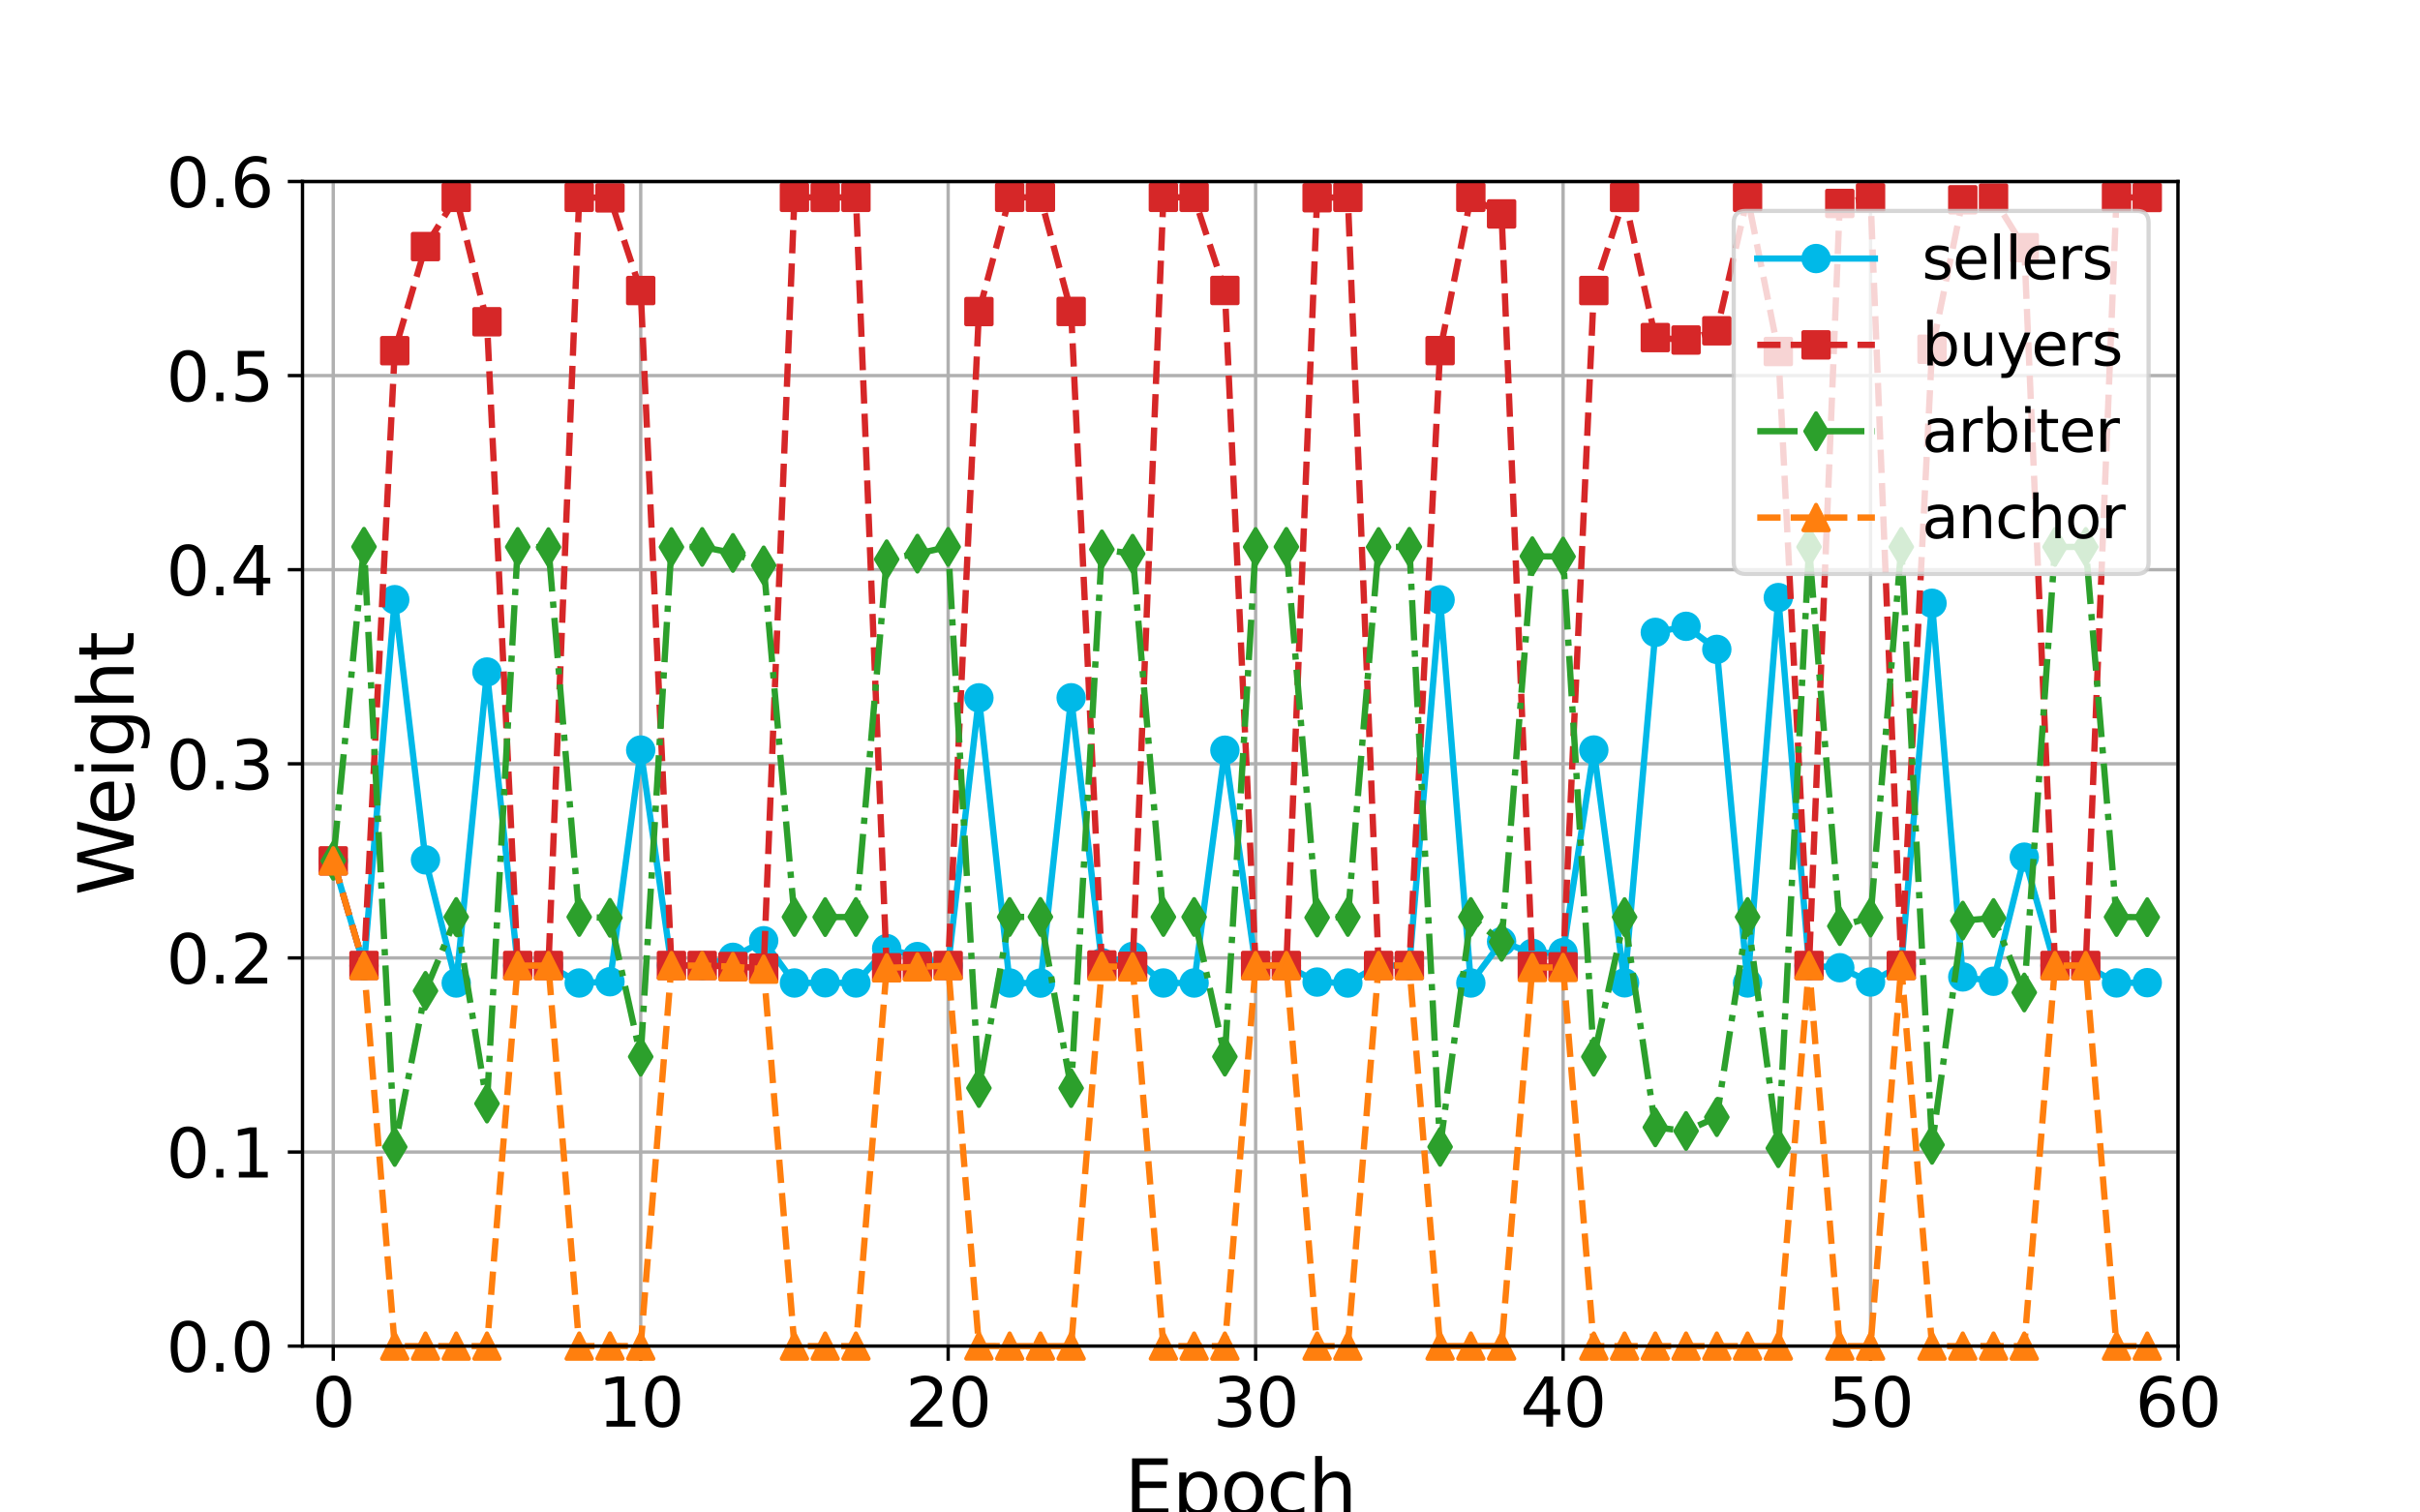 <?xml version="1.0" encoding="utf-8" standalone="no"?>
<!DOCTYPE svg PUBLIC "-//W3C//DTD SVG 1.1//EN"
  "http://www.w3.org/Graphics/SVG/1.1/DTD/svg11.dtd">
<svg xmlns:xlink="http://www.w3.org/1999/xlink" width="576pt" height="360pt" viewBox="0 0 576 360" xmlns="http://www.w3.org/2000/svg" version="1.1">
 <defs>
  <style type="text/css">*{stroke-linejoin: round; stroke-linecap: butt}</style>
 </defs>
 <g id="figure_1">
  <g id="patch_1">
   <path d="M 0 360 
L 576 360 
L 576 0 
L 0 0 
z
" style="fill: #ffffff"/>
  </g>
  <g id="axes_1">
   <g id="patch_2">
    <path d="M 72 320.4 
L 518.4 320.4 
L 518.4 43.2 
L 72 43.2 
z
" style="fill: #ffffff"/>
   </g>
   <g id="matplotlib.axis_1">
    <g id="xtick_1">
     <g id="line2d_1">
      <path d="M 79.318 320.4 
L 79.318 43.2 
" clip-path="url(#p4643445cd7)" style="fill: none; stroke: #b0b0b0; stroke-width: 0.8; stroke-linecap: square"/>
     </g>
     <g id="line2d_2">
      <defs>
       <path id="m4449f22938" d="M 0 0 
L 0 3.5 
" style="stroke: #000000; stroke-width: 0.8"/>
      </defs>
      <g>
       <use xlink:href="#m4449f22938" x="79.318" y="320.4" style="stroke: #000000; stroke-width: 0.8"/>
      </g>
     </g>
     <g id="text_1">
      <!-- 0 -->
      <g transform="translate(74.228 339.558)scale(0.16 -0.16)">
       <defs>
        <path id="DejaVuSans-30" d="M 2034 4250 
Q 1547 4250 1301 3770 
Q 1056 3291 1056 2328 
Q 1056 1369 1301 889 
Q 1547 409 2034 409 
Q 2525 409 2770 889 
Q 3016 1369 3016 2328 
Q 3016 3291 2770 3770 
Q 2525 4250 2034 4250 
z
M 2034 4750 
Q 2819 4750 3233 4129 
Q 3647 3509 3647 2328 
Q 3647 1150 3233 529 
Q 2819 -91 2034 -91 
Q 1250 -91 836 529 
Q 422 1150 422 2328 
Q 422 3509 836 4129 
Q 1250 4750 2034 4750 
z
" transform="scale(0.016)"/>
       </defs>
       <use xlink:href="#DejaVuSans-30"/>
      </g>
     </g>
    </g>
    <g id="xtick_2">
     <g id="line2d_3">
      <path d="M 152.498 320.4 
L 152.498 43.2 
" clip-path="url(#p4643445cd7)" style="fill: none; stroke: #b0b0b0; stroke-width: 0.8; stroke-linecap: square"/>
     </g>
     <g id="line2d_4">
      <g>
       <use xlink:href="#m4449f22938" x="152.498" y="320.4" style="stroke: #000000; stroke-width: 0.8"/>
      </g>
     </g>
     <g id="text_2">
      <!-- 10 -->
      <g transform="translate(142.318 339.558)scale(0.16 -0.16)">
       <defs>
        <path id="DejaVuSans-31" d="M 794 531 
L 1825 531 
L 1825 4091 
L 703 3866 
L 703 4441 
L 1819 4666 
L 2450 4666 
L 2450 531 
L 3481 531 
L 3481 0 
L 794 0 
L 794 531 
z
" transform="scale(0.016)"/>
       </defs>
       <use xlink:href="#DejaVuSans-31"/>
       <use xlink:href="#DejaVuSans-30" x="63.623"/>
      </g>
     </g>
    </g>
    <g id="xtick_3">
     <g id="line2d_5">
      <path d="M 225.679 320.4 
L 225.679 43.2 
" clip-path="url(#p4643445cd7)" style="fill: none; stroke: #b0b0b0; stroke-width: 0.8; stroke-linecap: square"/>
     </g>
     <g id="line2d_6">
      <g>
       <use xlink:href="#m4449f22938" x="225.679" y="320.4" style="stroke: #000000; stroke-width: 0.8"/>
      </g>
     </g>
     <g id="text_3">
      <!-- 20 -->
      <g transform="translate(215.499 339.558)scale(0.16 -0.16)">
       <defs>
        <path id="DejaVuSans-32" d="M 1228 531 
L 3431 531 
L 3431 0 
L 469 0 
L 469 531 
Q 828 903 1448 1529 
Q 2069 2156 2228 2338 
Q 2531 2678 2651 2914 
Q 2772 3150 2772 3378 
Q 2772 3750 2511 3984 
Q 2250 4219 1831 4219 
Q 1534 4219 1204 4116 
Q 875 4013 500 3803 
L 500 4441 
Q 881 4594 1212 4672 
Q 1544 4750 1819 4750 
Q 2544 4750 2975 4387 
Q 3406 4025 3406 3419 
Q 3406 3131 3298 2873 
Q 3191 2616 2906 2266 
Q 2828 2175 2409 1742 
Q 1991 1309 1228 531 
z
" transform="scale(0.016)"/>
       </defs>
       <use xlink:href="#DejaVuSans-32"/>
       <use xlink:href="#DejaVuSans-30" x="63.623"/>
      </g>
     </g>
    </g>
    <g id="xtick_4">
     <g id="line2d_7">
      <path d="M 298.859 320.4 
L 298.859 43.2 
" clip-path="url(#p4643445cd7)" style="fill: none; stroke: #b0b0b0; stroke-width: 0.8; stroke-linecap: square"/>
     </g>
     <g id="line2d_8">
      <g>
       <use xlink:href="#m4449f22938" x="298.859" y="320.4" style="stroke: #000000; stroke-width: 0.8"/>
      </g>
     </g>
     <g id="text_4">
      <!-- 30 -->
      <g transform="translate(288.679 339.558)scale(0.16 -0.16)">
       <defs>
        <path id="DejaVuSans-33" d="M 2597 2516 
Q 3050 2419 3304 2112 
Q 3559 1806 3559 1356 
Q 3559 666 3084 287 
Q 2609 -91 1734 -91 
Q 1441 -91 1130 -33 
Q 819 25 488 141 
L 488 750 
Q 750 597 1062 519 
Q 1375 441 1716 441 
Q 2309 441 2620 675 
Q 2931 909 2931 1356 
Q 2931 1769 2642 2001 
Q 2353 2234 1838 2234 
L 1294 2234 
L 1294 2753 
L 1863 2753 
Q 2328 2753 2575 2939 
Q 2822 3125 2822 3475 
Q 2822 3834 2567 4026 
Q 2313 4219 1838 4219 
Q 1578 4219 1281 4162 
Q 984 4106 628 3988 
L 628 4550 
Q 988 4650 1302 4700 
Q 1616 4750 1894 4750 
Q 2613 4750 3031 4423 
Q 3450 4097 3450 3541 
Q 3450 3153 3228 2886 
Q 3006 2619 2597 2516 
z
" transform="scale(0.016)"/>
       </defs>
       <use xlink:href="#DejaVuSans-33"/>
       <use xlink:href="#DejaVuSans-30" x="63.623"/>
      </g>
     </g>
    </g>
    <g id="xtick_5">
     <g id="line2d_9">
      <path d="M 372.039 320.4 
L 372.039 43.2 
" clip-path="url(#p4643445cd7)" style="fill: none; stroke: #b0b0b0; stroke-width: 0.8; stroke-linecap: square"/>
     </g>
     <g id="line2d_10">
      <g>
       <use xlink:href="#m4449f22938" x="372.039" y="320.4" style="stroke: #000000; stroke-width: 0.8"/>
      </g>
     </g>
     <g id="text_5">
      <!-- 40 -->
      <g transform="translate(361.859 339.558)scale(0.16 -0.16)">
       <defs>
        <path id="DejaVuSans-34" d="M 2419 4116 
L 825 1625 
L 2419 1625 
L 2419 4116 
z
M 2253 4666 
L 3047 4666 
L 3047 1625 
L 3713 1625 
L 3713 1100 
L 3047 1100 
L 3047 0 
L 2419 0 
L 2419 1100 
L 313 1100 
L 313 1709 
L 2253 4666 
z
" transform="scale(0.016)"/>
       </defs>
       <use xlink:href="#DejaVuSans-34"/>
       <use xlink:href="#DejaVuSans-30" x="63.623"/>
      </g>
     </g>
    </g>
    <g id="xtick_6">
     <g id="line2d_11">
      <path d="M 445.22 320.4 
L 445.22 43.2 
" clip-path="url(#p4643445cd7)" style="fill: none; stroke: #b0b0b0; stroke-width: 0.8; stroke-linecap: square"/>
     </g>
     <g id="line2d_12">
      <g>
       <use xlink:href="#m4449f22938" x="445.22" y="320.4" style="stroke: #000000; stroke-width: 0.8"/>
      </g>
     </g>
     <g id="text_6">
      <!-- 50 -->
      <g transform="translate(435.04 339.558)scale(0.16 -0.16)">
       <defs>
        <path id="DejaVuSans-35" d="M 691 4666 
L 3169 4666 
L 3169 4134 
L 1269 4134 
L 1269 2991 
Q 1406 3038 1543 3061 
Q 1681 3084 1819 3084 
Q 2600 3084 3056 2656 
Q 3513 2228 3513 1497 
Q 3513 744 3044 326 
Q 2575 -91 1722 -91 
Q 1428 -91 1123 -41 
Q 819 9 494 109 
L 494 744 
Q 775 591 1075 516 
Q 1375 441 1709 441 
Q 2250 441 2565 725 
Q 2881 1009 2881 1497 
Q 2881 1984 2565 2268 
Q 2250 2553 1709 2553 
Q 1456 2553 1204 2497 
Q 953 2441 691 2322 
L 691 4666 
z
" transform="scale(0.016)"/>
       </defs>
       <use xlink:href="#DejaVuSans-35"/>
       <use xlink:href="#DejaVuSans-30" x="63.623"/>
      </g>
     </g>
    </g>
    <g id="xtick_7">
     <g id="line2d_13">
      <path d="M 518.4 320.4 
L 518.4 43.2 
" clip-path="url(#p4643445cd7)" style="fill: none; stroke: #b0b0b0; stroke-width: 0.8; stroke-linecap: square"/>
     </g>
     <g id="line2d_14">
      <g>
       <use xlink:href="#m4449f22938" x="518.4" y="320.4" style="stroke: #000000; stroke-width: 0.8"/>
      </g>
     </g>
     <g id="text_7">
      <!-- 60 -->
      <g transform="translate(508.22 339.558)scale(0.16 -0.16)">
       <defs>
        <path id="DejaVuSans-36" d="M 2113 2584 
Q 1688 2584 1439 2293 
Q 1191 2003 1191 1497 
Q 1191 994 1439 701 
Q 1688 409 2113 409 
Q 2538 409 2786 701 
Q 3034 994 3034 1497 
Q 3034 2003 2786 2293 
Q 2538 2584 2113 2584 
z
M 3366 4563 
L 3366 3988 
Q 3128 4100 2886 4159 
Q 2644 4219 2406 4219 
Q 1781 4219 1451 3797 
Q 1122 3375 1075 2522 
Q 1259 2794 1537 2939 
Q 1816 3084 2150 3084 
Q 2853 3084 3261 2657 
Q 3669 2231 3669 1497 
Q 3669 778 3244 343 
Q 2819 -91 2113 -91 
Q 1303 -91 875 529 
Q 447 1150 447 2328 
Q 447 3434 972 4092 
Q 1497 4750 2381 4750 
Q 2619 4750 2861 4703 
Q 3103 4656 3366 4563 
z
" transform="scale(0.016)"/>
       </defs>
       <use xlink:href="#DejaVuSans-36"/>
       <use xlink:href="#DejaVuSans-30" x="63.623"/>
      </g>
     </g>
    </g>
    <g id="text_8">
     <!-- Epoch -->
     <g transform="translate(267.64 360.562)scale(0.18 -0.18)">
      <defs>
       <path id="DejaVuSans-45" d="M 628 4666 
L 3578 4666 
L 3578 4134 
L 1259 4134 
L 1259 2753 
L 3481 2753 
L 3481 2222 
L 1259 2222 
L 1259 531 
L 3634 531 
L 3634 0 
L 628 0 
L 628 4666 
z
" transform="scale(0.016)"/>
       <path id="DejaVuSans-70" d="M 1159 525 
L 1159 -1331 
L 581 -1331 
L 581 3500 
L 1159 3500 
L 1159 2969 
Q 1341 3281 1617 3432 
Q 1894 3584 2278 3584 
Q 2916 3584 3314 3078 
Q 3713 2572 3713 1747 
Q 3713 922 3314 415 
Q 2916 -91 2278 -91 
Q 1894 -91 1617 61 
Q 1341 213 1159 525 
z
M 3116 1747 
Q 3116 2381 2855 2742 
Q 2594 3103 2138 3103 
Q 1681 3103 1420 2742 
Q 1159 2381 1159 1747 
Q 1159 1113 1420 752 
Q 1681 391 2138 391 
Q 2594 391 2855 752 
Q 3116 1113 3116 1747 
z
" transform="scale(0.016)"/>
       <path id="DejaVuSans-6f" d="M 1959 3097 
Q 1497 3097 1228 2736 
Q 959 2375 959 1747 
Q 959 1119 1226 758 
Q 1494 397 1959 397 
Q 2419 397 2687 759 
Q 2956 1122 2956 1747 
Q 2956 2369 2687 2733 
Q 2419 3097 1959 3097 
z
M 1959 3584 
Q 2709 3584 3137 3096 
Q 3566 2609 3566 1747 
Q 3566 888 3137 398 
Q 2709 -91 1959 -91 
Q 1206 -91 779 398 
Q 353 888 353 1747 
Q 353 2609 779 3096 
Q 1206 3584 1959 3584 
z
" transform="scale(0.016)"/>
       <path id="DejaVuSans-63" d="M 3122 3366 
L 3122 2828 
Q 2878 2963 2633 3030 
Q 2388 3097 2138 3097 
Q 1578 3097 1268 2742 
Q 959 2388 959 1747 
Q 959 1106 1268 751 
Q 1578 397 2138 397 
Q 2388 397 2633 464 
Q 2878 531 3122 666 
L 3122 134 
Q 2881 22 2623 -34 
Q 2366 -91 2075 -91 
Q 1284 -91 818 406 
Q 353 903 353 1747 
Q 353 2603 823 3093 
Q 1294 3584 2113 3584 
Q 2378 3584 2631 3529 
Q 2884 3475 3122 3366 
z
" transform="scale(0.016)"/>
       <path id="DejaVuSans-68" d="M 3513 2113 
L 3513 0 
L 2938 0 
L 2938 2094 
Q 2938 2591 2744 2837 
Q 2550 3084 2163 3084 
Q 1697 3084 1428 2787 
Q 1159 2491 1159 1978 
L 1159 0 
L 581 0 
L 581 4863 
L 1159 4863 
L 1159 2956 
Q 1366 3272 1645 3428 
Q 1925 3584 2291 3584 
Q 2894 3584 3203 3211 
Q 3513 2838 3513 2113 
z
" transform="scale(0.016)"/>
      </defs>
      <use xlink:href="#DejaVuSans-45"/>
      <use xlink:href="#DejaVuSans-70" x="63.184"/>
      <use xlink:href="#DejaVuSans-6f" x="126.66"/>
      <use xlink:href="#DejaVuSans-63" x="187.842"/>
      <use xlink:href="#DejaVuSans-68" x="242.822"/>
     </g>
    </g>
   </g>
   <g id="matplotlib.axis_2">
    <g id="ytick_1">
     <g id="line2d_15">
      <path d="M 72 320.4 
L 518.4 320.4 
" clip-path="url(#p4643445cd7)" style="fill: none; stroke: #b0b0b0; stroke-width: 0.8; stroke-linecap: square"/>
     </g>
     <g id="line2d_16">
      <defs>
       <path id="m1b6aedac68" d="M 0 0 
L -3.5 0 
" style="stroke: #000000; stroke-width: 0.8"/>
      </defs>
      <g>
       <use xlink:href="#m1b6aedac68" x="72" y="320.4" style="stroke: #000000; stroke-width: 0.8"/>
      </g>
     </g>
     <g id="text_9">
      <!-- 0.0 -->
      <g transform="translate(39.555 326.479)scale(0.16 -0.16)">
       <defs>
        <path id="DejaVuSans-2e" d="M 684 794 
L 1344 794 
L 1344 0 
L 684 0 
L 684 794 
z
" transform="scale(0.016)"/>
       </defs>
       <use xlink:href="#DejaVuSans-30"/>
       <use xlink:href="#DejaVuSans-2e" x="63.623"/>
       <use xlink:href="#DejaVuSans-30" x="95.41"/>
      </g>
     </g>
    </g>
    <g id="ytick_2">
     <g id="line2d_17">
      <path d="M 72 274.2 
L 518.4 274.2 
" clip-path="url(#p4643445cd7)" style="fill: none; stroke: #b0b0b0; stroke-width: 0.8; stroke-linecap: square"/>
     </g>
     <g id="line2d_18">
      <g>
       <use xlink:href="#m1b6aedac68" x="72" y="274.2" style="stroke: #000000; stroke-width: 0.8"/>
      </g>
     </g>
     <g id="text_10">
      <!-- 0.1 -->
      <g transform="translate(39.555 280.279)scale(0.16 -0.16)">
       <use xlink:href="#DejaVuSans-30"/>
       <use xlink:href="#DejaVuSans-2e" x="63.623"/>
       <use xlink:href="#DejaVuSans-31" x="95.41"/>
      </g>
     </g>
    </g>
    <g id="ytick_3">
     <g id="line2d_19">
      <path d="M 72 228 
L 518.4 228 
" clip-path="url(#p4643445cd7)" style="fill: none; stroke: #b0b0b0; stroke-width: 0.8; stroke-linecap: square"/>
     </g>
     <g id="line2d_20">
      <g>
       <use xlink:href="#m1b6aedac68" x="72" y="228" style="stroke: #000000; stroke-width: 0.8"/>
      </g>
     </g>
     <g id="text_11">
      <!-- 0.2 -->
      <g transform="translate(39.555 234.079)scale(0.16 -0.16)">
       <use xlink:href="#DejaVuSans-30"/>
       <use xlink:href="#DejaVuSans-2e" x="63.623"/>
       <use xlink:href="#DejaVuSans-32" x="95.41"/>
      </g>
     </g>
    </g>
    <g id="ytick_4">
     <g id="line2d_21">
      <path d="M 72 181.8 
L 518.4 181.8 
" clip-path="url(#p4643445cd7)" style="fill: none; stroke: #b0b0b0; stroke-width: 0.8; stroke-linecap: square"/>
     </g>
     <g id="line2d_22">
      <g>
       <use xlink:href="#m1b6aedac68" x="72" y="181.8" style="stroke: #000000; stroke-width: 0.8"/>
      </g>
     </g>
     <g id="text_12">
      <!-- 0.3 -->
      <g transform="translate(39.555 187.879)scale(0.16 -0.16)">
       <use xlink:href="#DejaVuSans-30"/>
       <use xlink:href="#DejaVuSans-2e" x="63.623"/>
       <use xlink:href="#DejaVuSans-33" x="95.41"/>
      </g>
     </g>
    </g>
    <g id="ytick_5">
     <g id="line2d_23">
      <path d="M 72 135.6 
L 518.4 135.6 
" clip-path="url(#p4643445cd7)" style="fill: none; stroke: #b0b0b0; stroke-width: 0.8; stroke-linecap: square"/>
     </g>
     <g id="line2d_24">
      <g>
       <use xlink:href="#m1b6aedac68" x="72" y="135.6" style="stroke: #000000; stroke-width: 0.8"/>
      </g>
     </g>
     <g id="text_13">
      <!-- 0.4 -->
      <g transform="translate(39.555 141.679)scale(0.16 -0.16)">
       <use xlink:href="#DejaVuSans-30"/>
       <use xlink:href="#DejaVuSans-2e" x="63.623"/>
       <use xlink:href="#DejaVuSans-34" x="95.41"/>
      </g>
     </g>
    </g>
    <g id="ytick_6">
     <g id="line2d_25">
      <path d="M 72 89.4 
L 518.4 89.4 
" clip-path="url(#p4643445cd7)" style="fill: none; stroke: #b0b0b0; stroke-width: 0.8; stroke-linecap: square"/>
     </g>
     <g id="line2d_26">
      <g>
       <use xlink:href="#m1b6aedac68" x="72" y="89.4" style="stroke: #000000; stroke-width: 0.8"/>
      </g>
     </g>
     <g id="text_14">
      <!-- 0.5 -->
      <g transform="translate(39.555 95.479)scale(0.16 -0.16)">
       <use xlink:href="#DejaVuSans-30"/>
       <use xlink:href="#DejaVuSans-2e" x="63.623"/>
       <use xlink:href="#DejaVuSans-35" x="95.41"/>
      </g>
     </g>
    </g>
    <g id="ytick_7">
     <g id="line2d_27">
      <path d="M 72 43.2 
L 518.4 43.2 
" clip-path="url(#p4643445cd7)" style="fill: none; stroke: #b0b0b0; stroke-width: 0.8; stroke-linecap: square"/>
     </g>
     <g id="line2d_28">
      <g>
       <use xlink:href="#m1b6aedac68" x="72" y="43.2" style="stroke: #000000; stroke-width: 0.8"/>
      </g>
     </g>
     <g id="text_15">
      <!-- 0.6 -->
      <g transform="translate(39.555 49.279)scale(0.16 -0.16)">
       <use xlink:href="#DejaVuSans-30"/>
       <use xlink:href="#DejaVuSans-2e" x="63.623"/>
       <use xlink:href="#DejaVuSans-36" x="95.41"/>
      </g>
     </g>
    </g>
    <g id="text_16">
     <!-- Weight -->
     <g transform="translate(31.812 213.154)rotate(-90)scale(0.18 -0.18)">
      <defs>
       <path id="DejaVuSans-57" d="M 213 4666 
L 850 4666 
L 1831 722 
L 2809 4666 
L 3519 4666 
L 4500 722 
L 5478 4666 
L 6119 4666 
L 4947 0 
L 4153 0 
L 3169 4050 
L 2175 0 
L 1381 0 
L 213 4666 
z
" transform="scale(0.016)"/>
       <path id="DejaVuSans-65" d="M 3597 1894 
L 3597 1613 
L 953 1613 
Q 991 1019 1311 708 
Q 1631 397 2203 397 
Q 2534 397 2845 478 
Q 3156 559 3463 722 
L 3463 178 
Q 3153 47 2828 -22 
Q 2503 -91 2169 -91 
Q 1331 -91 842 396 
Q 353 884 353 1716 
Q 353 2575 817 3079 
Q 1281 3584 2069 3584 
Q 2775 3584 3186 3129 
Q 3597 2675 3597 1894 
z
M 3022 2063 
Q 3016 2534 2758 2815 
Q 2500 3097 2075 3097 
Q 1594 3097 1305 2825 
Q 1016 2553 972 2059 
L 3022 2063 
z
" transform="scale(0.016)"/>
       <path id="DejaVuSans-69" d="M 603 3500 
L 1178 3500 
L 1178 0 
L 603 0 
L 603 3500 
z
M 603 4863 
L 1178 4863 
L 1178 4134 
L 603 4134 
L 603 4863 
z
" transform="scale(0.016)"/>
       <path id="DejaVuSans-67" d="M 2906 1791 
Q 2906 2416 2648 2759 
Q 2391 3103 1925 3103 
Q 1463 3103 1205 2759 
Q 947 2416 947 1791 
Q 947 1169 1205 825 
Q 1463 481 1925 481 
Q 2391 481 2648 825 
Q 2906 1169 2906 1791 
z
M 3481 434 
Q 3481 -459 3084 -895 
Q 2688 -1331 1869 -1331 
Q 1566 -1331 1297 -1286 
Q 1028 -1241 775 -1147 
L 775 -588 
Q 1028 -725 1275 -790 
Q 1522 -856 1778 -856 
Q 2344 -856 2625 -561 
Q 2906 -266 2906 331 
L 2906 616 
Q 2728 306 2450 153 
Q 2172 0 1784 0 
Q 1141 0 747 490 
Q 353 981 353 1791 
Q 353 2603 747 3093 
Q 1141 3584 1784 3584 
Q 2172 3584 2450 3431 
Q 2728 3278 2906 2969 
L 2906 3500 
L 3481 3500 
L 3481 434 
z
" transform="scale(0.016)"/>
       <path id="DejaVuSans-74" d="M 1172 4494 
L 1172 3500 
L 2356 3500 
L 2356 3053 
L 1172 3053 
L 1172 1153 
Q 1172 725 1289 603 
Q 1406 481 1766 481 
L 2356 481 
L 2356 0 
L 1766 0 
Q 1100 0 847 248 
Q 594 497 594 1153 
L 594 3053 
L 172 3053 
L 172 3500 
L 594 3500 
L 594 4494 
L 1172 4494 
z
" transform="scale(0.016)"/>
      </defs>
      <use xlink:href="#DejaVuSans-57"/>
      <use xlink:href="#DejaVuSans-65" x="93.002"/>
      <use xlink:href="#DejaVuSans-69" x="154.525"/>
      <use xlink:href="#DejaVuSans-67" x="182.309"/>
      <use xlink:href="#DejaVuSans-68" x="245.785"/>
      <use xlink:href="#DejaVuSans-74" x="309.164"/>
     </g>
    </g>
   </g>
   <g id="line2d_29">
    <path d="M 79.318 204.9 
L 86.636 229.854 
L 93.954 142.729 
L 101.272 204.662 
L 108.59 233.972 
L 115.908 159.95 
L 123.226 229.805 
L 130.544 229.732 
L 137.862 233.971 
L 145.18 233.67 
L 152.498 178.528 
L 159.816 229.762 
L 167.134 229.804 
L 174.452 227.858 
L 181.77 223.911 
L 189.089 233.971 
L 196.407 233.921 
L 203.725 233.965 
L 211.043 225.781 
L 218.361 227.677 
L 225.679 229.813 
L 232.997 166.098 
L 240.315 233.969 
L 247.633 233.995 
L 254.951 166.081 
L 262.269 229.151 
L 269.587 227.65 
L 276.905 233.97 
L 284.223 233.973 
L 291.541 178.559 
L 298.859 229.785 
L 306.177 229.824 
L 313.495 233.75 
L 320.813 233.977 
L 328.131 229.785 
L 335.449 229.835 
L 342.767 142.769 
L 350.085 233.973 
L 357.403 224.118 
L 364.721 226.91 
L 372.039 226.731 
L 379.357 178.514 
L 386.675 233.931 
L 393.993 150.516 
L 401.311 149.074 
L 408.63 154.564 
L 415.948 233.966 
L 423.266 142.232 
L 430.584 229.817 
L 437.902 230.339 
L 445.22 233.738 
L 452.538 229.821 
L 459.856 143.584 
L 467.174 232.528 
L 474.492 233.558 
L 481.81 204.016 
L 489.128 229.801 
L 496.446 229.816 
L 503.764 233.953 
L 511.082 233.891 
" style="fill: none; stroke: #00b9e8; stroke-width: 1.5; stroke-linecap: square"/>
    <defs>
     <path id="m3802e9d2ac" d="M 0 3 
C 0.796 3 1.559 2.684 2.121 2.121 
C 2.684 1.559 3 0.796 3 0 
C 3 -0.796 2.684 -1.559 2.121 -2.121 
C 1.559 -2.684 0.796 -3 0 -3 
C -0.796 -3 -1.559 -2.684 -2.121 -2.121 
C -2.684 -1.559 -3 -0.796 -3 0 
C -3 0.796 -2.684 1.559 -2.121 2.121 
C -1.559 2.684 -0.796 3 0 3 
z
" style="stroke: #00b9e8"/>
    </defs>
    <g>
     <use xlink:href="#m3802e9d2ac" x="79.318" y="204.9" style="fill: #00b9e8; stroke: #00b9e8"/>
     <use xlink:href="#m3802e9d2ac" x="86.636" y="229.854" style="fill: #00b9e8; stroke: #00b9e8"/>
     <use xlink:href="#m3802e9d2ac" x="93.954" y="142.729" style="fill: #00b9e8; stroke: #00b9e8"/>
     <use xlink:href="#m3802e9d2ac" x="101.272" y="204.662" style="fill: #00b9e8; stroke: #00b9e8"/>
     <use xlink:href="#m3802e9d2ac" x="108.59" y="233.972" style="fill: #00b9e8; stroke: #00b9e8"/>
     <use xlink:href="#m3802e9d2ac" x="115.908" y="159.95" style="fill: #00b9e8; stroke: #00b9e8"/>
     <use xlink:href="#m3802e9d2ac" x="123.226" y="229.805" style="fill: #00b9e8; stroke: #00b9e8"/>
     <use xlink:href="#m3802e9d2ac" x="130.544" y="229.732" style="fill: #00b9e8; stroke: #00b9e8"/>
     <use xlink:href="#m3802e9d2ac" x="137.862" y="233.971" style="fill: #00b9e8; stroke: #00b9e8"/>
     <use xlink:href="#m3802e9d2ac" x="145.18" y="233.67" style="fill: #00b9e8; stroke: #00b9e8"/>
     <use xlink:href="#m3802e9d2ac" x="152.498" y="178.528" style="fill: #00b9e8; stroke: #00b9e8"/>
     <use xlink:href="#m3802e9d2ac" x="159.816" y="229.762" style="fill: #00b9e8; stroke: #00b9e8"/>
     <use xlink:href="#m3802e9d2ac" x="167.134" y="229.804" style="fill: #00b9e8; stroke: #00b9e8"/>
     <use xlink:href="#m3802e9d2ac" x="174.452" y="227.858" style="fill: #00b9e8; stroke: #00b9e8"/>
     <use xlink:href="#m3802e9d2ac" x="181.77" y="223.911" style="fill: #00b9e8; stroke: #00b9e8"/>
     <use xlink:href="#m3802e9d2ac" x="189.089" y="233.971" style="fill: #00b9e8; stroke: #00b9e8"/>
     <use xlink:href="#m3802e9d2ac" x="196.407" y="233.921" style="fill: #00b9e8; stroke: #00b9e8"/>
     <use xlink:href="#m3802e9d2ac" x="203.725" y="233.965" style="fill: #00b9e8; stroke: #00b9e8"/>
     <use xlink:href="#m3802e9d2ac" x="211.043" y="225.781" style="fill: #00b9e8; stroke: #00b9e8"/>
     <use xlink:href="#m3802e9d2ac" x="218.361" y="227.677" style="fill: #00b9e8; stroke: #00b9e8"/>
     <use xlink:href="#m3802e9d2ac" x="225.679" y="229.813" style="fill: #00b9e8; stroke: #00b9e8"/>
     <use xlink:href="#m3802e9d2ac" x="232.997" y="166.098" style="fill: #00b9e8; stroke: #00b9e8"/>
     <use xlink:href="#m3802e9d2ac" x="240.315" y="233.969" style="fill: #00b9e8; stroke: #00b9e8"/>
     <use xlink:href="#m3802e9d2ac" x="247.633" y="233.995" style="fill: #00b9e8; stroke: #00b9e8"/>
     <use xlink:href="#m3802e9d2ac" x="254.951" y="166.081" style="fill: #00b9e8; stroke: #00b9e8"/>
     <use xlink:href="#m3802e9d2ac" x="262.269" y="229.151" style="fill: #00b9e8; stroke: #00b9e8"/>
     <use xlink:href="#m3802e9d2ac" x="269.587" y="227.65" style="fill: #00b9e8; stroke: #00b9e8"/>
     <use xlink:href="#m3802e9d2ac" x="276.905" y="233.97" style="fill: #00b9e8; stroke: #00b9e8"/>
     <use xlink:href="#m3802e9d2ac" x="284.223" y="233.973" style="fill: #00b9e8; stroke: #00b9e8"/>
     <use xlink:href="#m3802e9d2ac" x="291.541" y="178.559" style="fill: #00b9e8; stroke: #00b9e8"/>
     <use xlink:href="#m3802e9d2ac" x="298.859" y="229.785" style="fill: #00b9e8; stroke: #00b9e8"/>
     <use xlink:href="#m3802e9d2ac" x="306.177" y="229.824" style="fill: #00b9e8; stroke: #00b9e8"/>
     <use xlink:href="#m3802e9d2ac" x="313.495" y="233.75" style="fill: #00b9e8; stroke: #00b9e8"/>
     <use xlink:href="#m3802e9d2ac" x="320.813" y="233.977" style="fill: #00b9e8; stroke: #00b9e8"/>
     <use xlink:href="#m3802e9d2ac" x="328.131" y="229.785" style="fill: #00b9e8; stroke: #00b9e8"/>
     <use xlink:href="#m3802e9d2ac" x="335.449" y="229.835" style="fill: #00b9e8; stroke: #00b9e8"/>
     <use xlink:href="#m3802e9d2ac" x="342.767" y="142.769" style="fill: #00b9e8; stroke: #00b9e8"/>
     <use xlink:href="#m3802e9d2ac" x="350.085" y="233.973" style="fill: #00b9e8; stroke: #00b9e8"/>
     <use xlink:href="#m3802e9d2ac" x="357.403" y="224.118" style="fill: #00b9e8; stroke: #00b9e8"/>
     <use xlink:href="#m3802e9d2ac" x="364.721" y="226.91" style="fill: #00b9e8; stroke: #00b9e8"/>
     <use xlink:href="#m3802e9d2ac" x="372.039" y="226.731" style="fill: #00b9e8; stroke: #00b9e8"/>
     <use xlink:href="#m3802e9d2ac" x="379.357" y="178.514" style="fill: #00b9e8; stroke: #00b9e8"/>
     <use xlink:href="#m3802e9d2ac" x="386.675" y="233.931" style="fill: #00b9e8; stroke: #00b9e8"/>
     <use xlink:href="#m3802e9d2ac" x="393.993" y="150.516" style="fill: #00b9e8; stroke: #00b9e8"/>
     <use xlink:href="#m3802e9d2ac" x="401.311" y="149.074" style="fill: #00b9e8; stroke: #00b9e8"/>
     <use xlink:href="#m3802e9d2ac" x="408.63" y="154.564" style="fill: #00b9e8; stroke: #00b9e8"/>
     <use xlink:href="#m3802e9d2ac" x="415.948" y="233.966" style="fill: #00b9e8; stroke: #00b9e8"/>
     <use xlink:href="#m3802e9d2ac" x="423.266" y="142.232" style="fill: #00b9e8; stroke: #00b9e8"/>
     <use xlink:href="#m3802e9d2ac" x="430.584" y="229.817" style="fill: #00b9e8; stroke: #00b9e8"/>
     <use xlink:href="#m3802e9d2ac" x="437.902" y="230.339" style="fill: #00b9e8; stroke: #00b9e8"/>
     <use xlink:href="#m3802e9d2ac" x="445.22" y="233.738" style="fill: #00b9e8; stroke: #00b9e8"/>
     <use xlink:href="#m3802e9d2ac" x="452.538" y="229.821" style="fill: #00b9e8; stroke: #00b9e8"/>
     <use xlink:href="#m3802e9d2ac" x="459.856" y="143.584" style="fill: #00b9e8; stroke: #00b9e8"/>
     <use xlink:href="#m3802e9d2ac" x="467.174" y="232.528" style="fill: #00b9e8; stroke: #00b9e8"/>
     <use xlink:href="#m3802e9d2ac" x="474.492" y="233.558" style="fill: #00b9e8; stroke: #00b9e8"/>
     <use xlink:href="#m3802e9d2ac" x="481.81" y="204.016" style="fill: #00b9e8; stroke: #00b9e8"/>
     <use xlink:href="#m3802e9d2ac" x="489.128" y="229.801" style="fill: #00b9e8; stroke: #00b9e8"/>
     <use xlink:href="#m3802e9d2ac" x="496.446" y="229.816" style="fill: #00b9e8; stroke: #00b9e8"/>
     <use xlink:href="#m3802e9d2ac" x="503.764" y="233.953" style="fill: #00b9e8; stroke: #00b9e8"/>
     <use xlink:href="#m3802e9d2ac" x="511.082" y="233.891" style="fill: #00b9e8; stroke: #00b9e8"/>
    </g>
   </g>
   <g id="line2d_30">
    <path d="M 79.318 204.9 
L 86.636 229.793 
L 93.954 83.468 
L 101.272 58.695 
L 108.59 46.971 
L 115.908 76.581 
L 123.226 229.796 
L 130.544 229.8 
L 137.862 46.971 
L 145.18 47.095 
L 152.498 69.15 
L 159.816 229.798 
L 167.134 229.797 
L 174.452 230.049 
L 181.77 230.435 
L 189.089 46.972 
L 196.407 46.991 
L 203.725 46.974 
L 211.043 230.349 
L 218.361 229.993 
L 225.679 229.796 
L 232.997 74.159 
L 240.315 46.972 
L 247.633 46.961 
L 254.951 74.127 
L 262.269 229.674 
L 269.587 229.996 
L 276.905 46.972 
L 284.223 46.97 
L 291.541 69.136 
L 298.859 229.797 
L 306.177 229.796 
L 313.495 47.06 
L 320.813 46.968 
L 328.131 229.797 
L 335.449 229.795 
L 342.767 83.452 
L 350.085 46.97 
L 357.403 50.913 
L 364.721 230.007 
L 372.039 230.121 
L 379.357 69.154 
L 386.675 46.986 
L 393.993 80.353 
L 401.311 80.93 
L 408.63 78.733 
L 415.948 46.974 
L 423.266 83.667 
L 430.584 229.796 
L 437.902 48.424 
L 445.22 47.066 
L 452.538 229.796 
L 459.856 83.127 
L 467.174 47.549 
L 474.492 47.138 
L 481.81 58.954 
L 489.128 229.796 
L 496.446 229.796 
L 503.764 46.98 
L 511.082 47.004 
" style="fill: none; stroke-dasharray: 5.55,2.4; stroke-dashoffset: 0; stroke: #d62728; stroke-width: 1.5"/>
    <defs>
     <path id="m9288582aaf" d="M -3 3 
L 3 3 
L 3 -3 
L -3 -3 
z
" style="stroke: #d62728; stroke-linejoin: miter"/>
    </defs>
    <g>
     <use xlink:href="#m9288582aaf" x="79.318" y="204.9" style="fill: #d62728; stroke: #d62728; stroke-linejoin: miter"/>
     <use xlink:href="#m9288582aaf" x="86.636" y="229.793" style="fill: #d62728; stroke: #d62728; stroke-linejoin: miter"/>
     <use xlink:href="#m9288582aaf" x="93.954" y="83.468" style="fill: #d62728; stroke: #d62728; stroke-linejoin: miter"/>
     <use xlink:href="#m9288582aaf" x="101.272" y="58.695" style="fill: #d62728; stroke: #d62728; stroke-linejoin: miter"/>
     <use xlink:href="#m9288582aaf" x="108.59" y="46.971" style="fill: #d62728; stroke: #d62728; stroke-linejoin: miter"/>
     <use xlink:href="#m9288582aaf" x="115.908" y="76.581" style="fill: #d62728; stroke: #d62728; stroke-linejoin: miter"/>
     <use xlink:href="#m9288582aaf" x="123.226" y="229.796" style="fill: #d62728; stroke: #d62728; stroke-linejoin: miter"/>
     <use xlink:href="#m9288582aaf" x="130.544" y="229.8" style="fill: #d62728; stroke: #d62728; stroke-linejoin: miter"/>
     <use xlink:href="#m9288582aaf" x="137.862" y="46.971" style="fill: #d62728; stroke: #d62728; stroke-linejoin: miter"/>
     <use xlink:href="#m9288582aaf" x="145.18" y="47.095" style="fill: #d62728; stroke: #d62728; stroke-linejoin: miter"/>
     <use xlink:href="#m9288582aaf" x="152.498" y="69.15" style="fill: #d62728; stroke: #d62728; stroke-linejoin: miter"/>
     <use xlink:href="#m9288582aaf" x="159.816" y="229.798" style="fill: #d62728; stroke: #d62728; stroke-linejoin: miter"/>
     <use xlink:href="#m9288582aaf" x="167.134" y="229.797" style="fill: #d62728; stroke: #d62728; stroke-linejoin: miter"/>
     <use xlink:href="#m9288582aaf" x="174.452" y="230.049" style="fill: #d62728; stroke: #d62728; stroke-linejoin: miter"/>
     <use xlink:href="#m9288582aaf" x="181.77" y="230.435" style="fill: #d62728; stroke: #d62728; stroke-linejoin: miter"/>
     <use xlink:href="#m9288582aaf" x="189.089" y="46.972" style="fill: #d62728; stroke: #d62728; stroke-linejoin: miter"/>
     <use xlink:href="#m9288582aaf" x="196.407" y="46.991" style="fill: #d62728; stroke: #d62728; stroke-linejoin: miter"/>
     <use xlink:href="#m9288582aaf" x="203.725" y="46.974" style="fill: #d62728; stroke: #d62728; stroke-linejoin: miter"/>
     <use xlink:href="#m9288582aaf" x="211.043" y="230.349" style="fill: #d62728; stroke: #d62728; stroke-linejoin: miter"/>
     <use xlink:href="#m9288582aaf" x="218.361" y="229.993" style="fill: #d62728; stroke: #d62728; stroke-linejoin: miter"/>
     <use xlink:href="#m9288582aaf" x="225.679" y="229.796" style="fill: #d62728; stroke: #d62728; stroke-linejoin: miter"/>
     <use xlink:href="#m9288582aaf" x="232.997" y="74.159" style="fill: #d62728; stroke: #d62728; stroke-linejoin: miter"/>
     <use xlink:href="#m9288582aaf" x="240.315" y="46.972" style="fill: #d62728; stroke: #d62728; stroke-linejoin: miter"/>
     <use xlink:href="#m9288582aaf" x="247.633" y="46.961" style="fill: #d62728; stroke: #d62728; stroke-linejoin: miter"/>
     <use xlink:href="#m9288582aaf" x="254.951" y="74.127" style="fill: #d62728; stroke: #d62728; stroke-linejoin: miter"/>
     <use xlink:href="#m9288582aaf" x="262.269" y="229.674" style="fill: #d62728; stroke: #d62728; stroke-linejoin: miter"/>
     <use xlink:href="#m9288582aaf" x="269.587" y="229.996" style="fill: #d62728; stroke: #d62728; stroke-linejoin: miter"/>
     <use xlink:href="#m9288582aaf" x="276.905" y="46.972" style="fill: #d62728; stroke: #d62728; stroke-linejoin: miter"/>
     <use xlink:href="#m9288582aaf" x="284.223" y="46.97" style="fill: #d62728; stroke: #d62728; stroke-linejoin: miter"/>
     <use xlink:href="#m9288582aaf" x="291.541" y="69.136" style="fill: #d62728; stroke: #d62728; stroke-linejoin: miter"/>
     <use xlink:href="#m9288582aaf" x="298.859" y="229.797" style="fill: #d62728; stroke: #d62728; stroke-linejoin: miter"/>
     <use xlink:href="#m9288582aaf" x="306.177" y="229.796" style="fill: #d62728; stroke: #d62728; stroke-linejoin: miter"/>
     <use xlink:href="#m9288582aaf" x="313.495" y="47.06" style="fill: #d62728; stroke: #d62728; stroke-linejoin: miter"/>
     <use xlink:href="#m9288582aaf" x="320.813" y="46.968" style="fill: #d62728; stroke: #d62728; stroke-linejoin: miter"/>
     <use xlink:href="#m9288582aaf" x="328.131" y="229.797" style="fill: #d62728; stroke: #d62728; stroke-linejoin: miter"/>
     <use xlink:href="#m9288582aaf" x="335.449" y="229.795" style="fill: #d62728; stroke: #d62728; stroke-linejoin: miter"/>
     <use xlink:href="#m9288582aaf" x="342.767" y="83.452" style="fill: #d62728; stroke: #d62728; stroke-linejoin: miter"/>
     <use xlink:href="#m9288582aaf" x="350.085" y="46.97" style="fill: #d62728; stroke: #d62728; stroke-linejoin: miter"/>
     <use xlink:href="#m9288582aaf" x="357.403" y="50.913" style="fill: #d62728; stroke: #d62728; stroke-linejoin: miter"/>
     <use xlink:href="#m9288582aaf" x="364.721" y="230.007" style="fill: #d62728; stroke: #d62728; stroke-linejoin: miter"/>
     <use xlink:href="#m9288582aaf" x="372.039" y="230.121" style="fill: #d62728; stroke: #d62728; stroke-linejoin: miter"/>
     <use xlink:href="#m9288582aaf" x="379.357" y="69.154" style="fill: #d62728; stroke: #d62728; stroke-linejoin: miter"/>
     <use xlink:href="#m9288582aaf" x="386.675" y="46.986" style="fill: #d62728; stroke: #d62728; stroke-linejoin: miter"/>
     <use xlink:href="#m9288582aaf" x="393.993" y="80.353" style="fill: #d62728; stroke: #d62728; stroke-linejoin: miter"/>
     <use xlink:href="#m9288582aaf" x="401.311" y="80.93" style="fill: #d62728; stroke: #d62728; stroke-linejoin: miter"/>
     <use xlink:href="#m9288582aaf" x="408.63" y="78.733" style="fill: #d62728; stroke: #d62728; stroke-linejoin: miter"/>
     <use xlink:href="#m9288582aaf" x="415.948" y="46.974" style="fill: #d62728; stroke: #d62728; stroke-linejoin: miter"/>
     <use xlink:href="#m9288582aaf" x="423.266" y="83.667" style="fill: #d62728; stroke: #d62728; stroke-linejoin: miter"/>
     <use xlink:href="#m9288582aaf" x="430.584" y="229.796" style="fill: #d62728; stroke: #d62728; stroke-linejoin: miter"/>
     <use xlink:href="#m9288582aaf" x="437.902" y="48.424" style="fill: #d62728; stroke: #d62728; stroke-linejoin: miter"/>
     <use xlink:href="#m9288582aaf" x="445.22" y="47.066" style="fill: #d62728; stroke: #d62728; stroke-linejoin: miter"/>
     <use xlink:href="#m9288582aaf" x="452.538" y="229.796" style="fill: #d62728; stroke: #d62728; stroke-linejoin: miter"/>
     <use xlink:href="#m9288582aaf" x="459.856" y="83.127" style="fill: #d62728; stroke: #d62728; stroke-linejoin: miter"/>
     <use xlink:href="#m9288582aaf" x="467.174" y="47.549" style="fill: #d62728; stroke: #d62728; stroke-linejoin: miter"/>
     <use xlink:href="#m9288582aaf" x="474.492" y="47.138" style="fill: #d62728; stroke: #d62728; stroke-linejoin: miter"/>
     <use xlink:href="#m9288582aaf" x="481.81" y="58.954" style="fill: #d62728; stroke: #d62728; stroke-linejoin: miter"/>
     <use xlink:href="#m9288582aaf" x="489.128" y="229.796" style="fill: #d62728; stroke: #d62728; stroke-linejoin: miter"/>
     <use xlink:href="#m9288582aaf" x="496.446" y="229.796" style="fill: #d62728; stroke: #d62728; stroke-linejoin: miter"/>
     <use xlink:href="#m9288582aaf" x="503.764" y="46.98" style="fill: #d62728; stroke: #d62728; stroke-linejoin: miter"/>
     <use xlink:href="#m9288582aaf" x="511.082" y="47.004" style="fill: #d62728; stroke: #d62728; stroke-linejoin: miter"/>
    </g>
   </g>
   <g id="line2d_31">
    <path d="M 79.318 204.9 
L 86.636 130.14 
L 93.954 273.003 
L 101.272 235.843 
L 108.59 218.257 
L 115.908 262.669 
L 123.226 130.178 
L 130.544 130.234 
L 137.862 218.257 
L 145.18 218.461 
L 152.498 251.522 
L 159.816 130.211 
L 167.134 130.179 
L 174.452 131.609 
L 181.77 134.573 
L 189.089 218.257 
L 196.407 218.287 
L 203.725 218.261 
L 211.043 133.121 
L 218.361 131.781 
L 225.679 130.171 
L 232.997 258.979 
L 240.315 218.258 
L 247.633 218.243 
L 254.951 258.992 
L 262.269 130.762 
L 269.587 131.801 
L 276.905 218.259 
L 284.223 218.257 
L 291.541 251.505 
L 298.859 130.193 
L 306.177 130.163 
L 313.495 218.391 
L 320.813 218.255 
L 328.131 130.193 
L 335.449 130.154 
L 342.767 272.978 
L 350.085 218.265 
L 357.403 224.169 
L 364.721 132.388 
L 372.039 132.475 
L 379.357 251.531 
L 386.675 218.283 
L 393.993 268.33 
L 401.311 269.195 
L 408.63 265.903 
L 415.948 218.261 
L 423.266 273.3 
L 430.584 130.169 
L 437.902 220.437 
L 445.22 218.396 
L 452.538 130.165 
L 459.856 272.49 
L 467.174 219.123 
L 474.492 218.506 
L 481.81 236.23 
L 489.128 130.181 
L 496.446 130.169 
L 503.764 218.267 
L 511.082 218.305 
" style="fill: none; stroke-dasharray: 9.6,2.4,1.5,2.4; stroke-dashoffset: 0; stroke: #2ca02c; stroke-width: 1.5"/>
    <defs>
     <path id="m575b396005" d="M -0 4.243 
L 2.546 0 
L 0 -4.243 
L -2.546 -0 
z
" style="stroke: #2ca02c; stroke-linejoin: miter"/>
    </defs>
    <g>
     <use xlink:href="#m575b396005" x="79.318" y="204.9" style="fill: #2ca02c; stroke: #2ca02c; stroke-linejoin: miter"/>
     <use xlink:href="#m575b396005" x="86.636" y="130.14" style="fill: #2ca02c; stroke: #2ca02c; stroke-linejoin: miter"/>
     <use xlink:href="#m575b396005" x="93.954" y="273.003" style="fill: #2ca02c; stroke: #2ca02c; stroke-linejoin: miter"/>
     <use xlink:href="#m575b396005" x="101.272" y="235.843" style="fill: #2ca02c; stroke: #2ca02c; stroke-linejoin: miter"/>
     <use xlink:href="#m575b396005" x="108.59" y="218.257" style="fill: #2ca02c; stroke: #2ca02c; stroke-linejoin: miter"/>
     <use xlink:href="#m575b396005" x="115.908" y="262.669" style="fill: #2ca02c; stroke: #2ca02c; stroke-linejoin: miter"/>
     <use xlink:href="#m575b396005" x="123.226" y="130.178" style="fill: #2ca02c; stroke: #2ca02c; stroke-linejoin: miter"/>
     <use xlink:href="#m575b396005" x="130.544" y="130.234" style="fill: #2ca02c; stroke: #2ca02c; stroke-linejoin: miter"/>
     <use xlink:href="#m575b396005" x="137.862" y="218.257" style="fill: #2ca02c; stroke: #2ca02c; stroke-linejoin: miter"/>
     <use xlink:href="#m575b396005" x="145.18" y="218.461" style="fill: #2ca02c; stroke: #2ca02c; stroke-linejoin: miter"/>
     <use xlink:href="#m575b396005" x="152.498" y="251.522" style="fill: #2ca02c; stroke: #2ca02c; stroke-linejoin: miter"/>
     <use xlink:href="#m575b396005" x="159.816" y="130.211" style="fill: #2ca02c; stroke: #2ca02c; stroke-linejoin: miter"/>
     <use xlink:href="#m575b396005" x="167.134" y="130.179" style="fill: #2ca02c; stroke: #2ca02c; stroke-linejoin: miter"/>
     <use xlink:href="#m575b396005" x="174.452" y="131.609" style="fill: #2ca02c; stroke: #2ca02c; stroke-linejoin: miter"/>
     <use xlink:href="#m575b396005" x="181.77" y="134.573" style="fill: #2ca02c; stroke: #2ca02c; stroke-linejoin: miter"/>
     <use xlink:href="#m575b396005" x="189.089" y="218.257" style="fill: #2ca02c; stroke: #2ca02c; stroke-linejoin: miter"/>
     <use xlink:href="#m575b396005" x="196.407" y="218.287" style="fill: #2ca02c; stroke: #2ca02c; stroke-linejoin: miter"/>
     <use xlink:href="#m575b396005" x="203.725" y="218.261" style="fill: #2ca02c; stroke: #2ca02c; stroke-linejoin: miter"/>
     <use xlink:href="#m575b396005" x="211.043" y="133.121" style="fill: #2ca02c; stroke: #2ca02c; stroke-linejoin: miter"/>
     <use xlink:href="#m575b396005" x="218.361" y="131.781" style="fill: #2ca02c; stroke: #2ca02c; stroke-linejoin: miter"/>
     <use xlink:href="#m575b396005" x="225.679" y="130.171" style="fill: #2ca02c; stroke: #2ca02c; stroke-linejoin: miter"/>
     <use xlink:href="#m575b396005" x="232.997" y="258.979" style="fill: #2ca02c; stroke: #2ca02c; stroke-linejoin: miter"/>
     <use xlink:href="#m575b396005" x="240.315" y="218.258" style="fill: #2ca02c; stroke: #2ca02c; stroke-linejoin: miter"/>
     <use xlink:href="#m575b396005" x="247.633" y="218.243" style="fill: #2ca02c; stroke: #2ca02c; stroke-linejoin: miter"/>
     <use xlink:href="#m575b396005" x="254.951" y="258.992" style="fill: #2ca02c; stroke: #2ca02c; stroke-linejoin: miter"/>
     <use xlink:href="#m575b396005" x="262.269" y="130.762" style="fill: #2ca02c; stroke: #2ca02c; stroke-linejoin: miter"/>
     <use xlink:href="#m575b396005" x="269.587" y="131.801" style="fill: #2ca02c; stroke: #2ca02c; stroke-linejoin: miter"/>
     <use xlink:href="#m575b396005" x="276.905" y="218.259" style="fill: #2ca02c; stroke: #2ca02c; stroke-linejoin: miter"/>
     <use xlink:href="#m575b396005" x="284.223" y="218.257" style="fill: #2ca02c; stroke: #2ca02c; stroke-linejoin: miter"/>
     <use xlink:href="#m575b396005" x="291.541" y="251.505" style="fill: #2ca02c; stroke: #2ca02c; stroke-linejoin: miter"/>
     <use xlink:href="#m575b396005" x="298.859" y="130.193" style="fill: #2ca02c; stroke: #2ca02c; stroke-linejoin: miter"/>
     <use xlink:href="#m575b396005" x="306.177" y="130.163" style="fill: #2ca02c; stroke: #2ca02c; stroke-linejoin: miter"/>
     <use xlink:href="#m575b396005" x="313.495" y="218.391" style="fill: #2ca02c; stroke: #2ca02c; stroke-linejoin: miter"/>
     <use xlink:href="#m575b396005" x="320.813" y="218.255" style="fill: #2ca02c; stroke: #2ca02c; stroke-linejoin: miter"/>
     <use xlink:href="#m575b396005" x="328.131" y="130.193" style="fill: #2ca02c; stroke: #2ca02c; stroke-linejoin: miter"/>
     <use xlink:href="#m575b396005" x="335.449" y="130.154" style="fill: #2ca02c; stroke: #2ca02c; stroke-linejoin: miter"/>
     <use xlink:href="#m575b396005" x="342.767" y="272.978" style="fill: #2ca02c; stroke: #2ca02c; stroke-linejoin: miter"/>
     <use xlink:href="#m575b396005" x="350.085" y="218.265" style="fill: #2ca02c; stroke: #2ca02c; stroke-linejoin: miter"/>
     <use xlink:href="#m575b396005" x="357.403" y="224.169" style="fill: #2ca02c; stroke: #2ca02c; stroke-linejoin: miter"/>
     <use xlink:href="#m575b396005" x="364.721" y="132.388" style="fill: #2ca02c; stroke: #2ca02c; stroke-linejoin: miter"/>
     <use xlink:href="#m575b396005" x="372.039" y="132.475" style="fill: #2ca02c; stroke: #2ca02c; stroke-linejoin: miter"/>
     <use xlink:href="#m575b396005" x="379.357" y="251.531" style="fill: #2ca02c; stroke: #2ca02c; stroke-linejoin: miter"/>
     <use xlink:href="#m575b396005" x="386.675" y="218.283" style="fill: #2ca02c; stroke: #2ca02c; stroke-linejoin: miter"/>
     <use xlink:href="#m575b396005" x="393.993" y="268.33" style="fill: #2ca02c; stroke: #2ca02c; stroke-linejoin: miter"/>
     <use xlink:href="#m575b396005" x="401.311" y="269.195" style="fill: #2ca02c; stroke: #2ca02c; stroke-linejoin: miter"/>
     <use xlink:href="#m575b396005" x="408.63" y="265.903" style="fill: #2ca02c; stroke: #2ca02c; stroke-linejoin: miter"/>
     <use xlink:href="#m575b396005" x="415.948" y="218.261" style="fill: #2ca02c; stroke: #2ca02c; stroke-linejoin: miter"/>
     <use xlink:href="#m575b396005" x="423.266" y="273.3" style="fill: #2ca02c; stroke: #2ca02c; stroke-linejoin: miter"/>
     <use xlink:href="#m575b396005" x="430.584" y="130.169" style="fill: #2ca02c; stroke: #2ca02c; stroke-linejoin: miter"/>
     <use xlink:href="#m575b396005" x="437.902" y="220.437" style="fill: #2ca02c; stroke: #2ca02c; stroke-linejoin: miter"/>
     <use xlink:href="#m575b396005" x="445.22" y="218.396" style="fill: #2ca02c; stroke: #2ca02c; stroke-linejoin: miter"/>
     <use xlink:href="#m575b396005" x="452.538" y="130.165" style="fill: #2ca02c; stroke: #2ca02c; stroke-linejoin: miter"/>
     <use xlink:href="#m575b396005" x="459.856" y="272.49" style="fill: #2ca02c; stroke: #2ca02c; stroke-linejoin: miter"/>
     <use xlink:href="#m575b396005" x="467.174" y="219.123" style="fill: #2ca02c; stroke: #2ca02c; stroke-linejoin: miter"/>
     <use xlink:href="#m575b396005" x="474.492" y="218.506" style="fill: #2ca02c; stroke: #2ca02c; stroke-linejoin: miter"/>
     <use xlink:href="#m575b396005" x="481.81" y="236.23" style="fill: #2ca02c; stroke: #2ca02c; stroke-linejoin: miter"/>
     <use xlink:href="#m575b396005" x="489.128" y="130.181" style="fill: #2ca02c; stroke: #2ca02c; stroke-linejoin: miter"/>
     <use xlink:href="#m575b396005" x="496.446" y="130.169" style="fill: #2ca02c; stroke: #2ca02c; stroke-linejoin: miter"/>
     <use xlink:href="#m575b396005" x="503.764" y="218.267" style="fill: #2ca02c; stroke: #2ca02c; stroke-linejoin: miter"/>
     <use xlink:href="#m575b396005" x="511.082" y="218.305" style="fill: #2ca02c; stroke: #2ca02c; stroke-linejoin: miter"/>
    </g>
   </g>
   <g id="line2d_32">
    <path d="M 79.318 204.9 
L 86.636 229.813 
L 93.954 320.4 
L 101.272 320.4 
L 108.59 320.4 
L 115.908 320.4 
L 123.226 229.821 
L 130.544 229.834 
L 137.862 320.4 
L 145.18 320.374 
L 152.498 320.4 
L 159.816 229.828 
L 167.134 229.821 
L 174.452 230.084 
L 181.77 230.681 
L 189.089 320.4 
L 196.407 320.4 
L 203.725 320.4 
L 211.043 230.349 
L 218.361 230.149 
L 225.679 229.819 
L 232.997 320.364 
L 240.315 320.4 
L 247.633 320.4 
L 254.951 320.4 
L 262.269 230.013 
L 269.587 230.152 
L 276.905 320.399 
L 284.223 320.4 
L 291.541 320.4 
L 298.859 229.824 
L 306.177 229.817 
L 313.495 320.399 
L 320.813 320.4 
L 328.131 229.824 
L 335.449 229.815 
L 342.767 320.4 
L 350.085 320.392 
L 357.403 320.4 
L 364.721 230.295 
L 372.039 230.273 
L 379.357 320.4 
L 386.675 320.4 
L 393.993 320.4 
L 401.311 320.4 
L 408.63 320.4 
L 415.948 320.4 
L 423.266 320.4 
L 430.584 229.819 
L 437.902 320.4 
L 445.22 320.4 
L 452.538 229.818 
L 459.856 320.4 
L 467.174 320.399 
L 474.492 320.398 
L 481.81 320.4 
L 489.128 229.822 
L 496.446 229.819 
L 503.764 320.4 
L 511.082 320.4 
" style="fill: none; stroke-dasharray: 5.55,2.4; stroke-dashoffset: 0; stroke: #ff7f0e; stroke-width: 1.5"/>
    <defs>
     <path id="m896efcf4dc" d="M 0 -3 
L -3 3 
L 3 3 
z
" style="stroke: #ff7f0e; stroke-linejoin: miter"/>
    </defs>
    <g>
     <use xlink:href="#m896efcf4dc" x="79.318" y="204.9" style="fill: #ff7f0e; stroke: #ff7f0e; stroke-linejoin: miter"/>
     <use xlink:href="#m896efcf4dc" x="86.636" y="229.813" style="fill: #ff7f0e; stroke: #ff7f0e; stroke-linejoin: miter"/>
     <use xlink:href="#m896efcf4dc" x="93.954" y="320.4" style="fill: #ff7f0e; stroke: #ff7f0e; stroke-linejoin: miter"/>
     <use xlink:href="#m896efcf4dc" x="101.272" y="320.4" style="fill: #ff7f0e; stroke: #ff7f0e; stroke-linejoin: miter"/>
     <use xlink:href="#m896efcf4dc" x="108.59" y="320.4" style="fill: #ff7f0e; stroke: #ff7f0e; stroke-linejoin: miter"/>
     <use xlink:href="#m896efcf4dc" x="115.908" y="320.4" style="fill: #ff7f0e; stroke: #ff7f0e; stroke-linejoin: miter"/>
     <use xlink:href="#m896efcf4dc" x="123.226" y="229.821" style="fill: #ff7f0e; stroke: #ff7f0e; stroke-linejoin: miter"/>
     <use xlink:href="#m896efcf4dc" x="130.544" y="229.834" style="fill: #ff7f0e; stroke: #ff7f0e; stroke-linejoin: miter"/>
     <use xlink:href="#m896efcf4dc" x="137.862" y="320.4" style="fill: #ff7f0e; stroke: #ff7f0e; stroke-linejoin: miter"/>
     <use xlink:href="#m896efcf4dc" x="145.18" y="320.374" style="fill: #ff7f0e; stroke: #ff7f0e; stroke-linejoin: miter"/>
     <use xlink:href="#m896efcf4dc" x="152.498" y="320.4" style="fill: #ff7f0e; stroke: #ff7f0e; stroke-linejoin: miter"/>
     <use xlink:href="#m896efcf4dc" x="159.816" y="229.828" style="fill: #ff7f0e; stroke: #ff7f0e; stroke-linejoin: miter"/>
     <use xlink:href="#m896efcf4dc" x="167.134" y="229.821" style="fill: #ff7f0e; stroke: #ff7f0e; stroke-linejoin: miter"/>
     <use xlink:href="#m896efcf4dc" x="174.452" y="230.084" style="fill: #ff7f0e; stroke: #ff7f0e; stroke-linejoin: miter"/>
     <use xlink:href="#m896efcf4dc" x="181.77" y="230.681" style="fill: #ff7f0e; stroke: #ff7f0e; stroke-linejoin: miter"/>
     <use xlink:href="#m896efcf4dc" x="189.089" y="320.4" style="fill: #ff7f0e; stroke: #ff7f0e; stroke-linejoin: miter"/>
     <use xlink:href="#m896efcf4dc" x="196.407" y="320.4" style="fill: #ff7f0e; stroke: #ff7f0e; stroke-linejoin: miter"/>
     <use xlink:href="#m896efcf4dc" x="203.725" y="320.4" style="fill: #ff7f0e; stroke: #ff7f0e; stroke-linejoin: miter"/>
     <use xlink:href="#m896efcf4dc" x="211.043" y="230.349" style="fill: #ff7f0e; stroke: #ff7f0e; stroke-linejoin: miter"/>
     <use xlink:href="#m896efcf4dc" x="218.361" y="230.149" style="fill: #ff7f0e; stroke: #ff7f0e; stroke-linejoin: miter"/>
     <use xlink:href="#m896efcf4dc" x="225.679" y="229.819" style="fill: #ff7f0e; stroke: #ff7f0e; stroke-linejoin: miter"/>
     <use xlink:href="#m896efcf4dc" x="232.997" y="320.364" style="fill: #ff7f0e; stroke: #ff7f0e; stroke-linejoin: miter"/>
     <use xlink:href="#m896efcf4dc" x="240.315" y="320.4" style="fill: #ff7f0e; stroke: #ff7f0e; stroke-linejoin: miter"/>
     <use xlink:href="#m896efcf4dc" x="247.633" y="320.4" style="fill: #ff7f0e; stroke: #ff7f0e; stroke-linejoin: miter"/>
     <use xlink:href="#m896efcf4dc" x="254.951" y="320.4" style="fill: #ff7f0e; stroke: #ff7f0e; stroke-linejoin: miter"/>
     <use xlink:href="#m896efcf4dc" x="262.269" y="230.013" style="fill: #ff7f0e; stroke: #ff7f0e; stroke-linejoin: miter"/>
     <use xlink:href="#m896efcf4dc" x="269.587" y="230.152" style="fill: #ff7f0e; stroke: #ff7f0e; stroke-linejoin: miter"/>
     <use xlink:href="#m896efcf4dc" x="276.905" y="320.399" style="fill: #ff7f0e; stroke: #ff7f0e; stroke-linejoin: miter"/>
     <use xlink:href="#m896efcf4dc" x="284.223" y="320.4" style="fill: #ff7f0e; stroke: #ff7f0e; stroke-linejoin: miter"/>
     <use xlink:href="#m896efcf4dc" x="291.541" y="320.4" style="fill: #ff7f0e; stroke: #ff7f0e; stroke-linejoin: miter"/>
     <use xlink:href="#m896efcf4dc" x="298.859" y="229.824" style="fill: #ff7f0e; stroke: #ff7f0e; stroke-linejoin: miter"/>
     <use xlink:href="#m896efcf4dc" x="306.177" y="229.817" style="fill: #ff7f0e; stroke: #ff7f0e; stroke-linejoin: miter"/>
     <use xlink:href="#m896efcf4dc" x="313.495" y="320.399" style="fill: #ff7f0e; stroke: #ff7f0e; stroke-linejoin: miter"/>
     <use xlink:href="#m896efcf4dc" x="320.813" y="320.4" style="fill: #ff7f0e; stroke: #ff7f0e; stroke-linejoin: miter"/>
     <use xlink:href="#m896efcf4dc" x="328.131" y="229.824" style="fill: #ff7f0e; stroke: #ff7f0e; stroke-linejoin: miter"/>
     <use xlink:href="#m896efcf4dc" x="335.449" y="229.815" style="fill: #ff7f0e; stroke: #ff7f0e; stroke-linejoin: miter"/>
     <use xlink:href="#m896efcf4dc" x="342.767" y="320.4" style="fill: #ff7f0e; stroke: #ff7f0e; stroke-linejoin: miter"/>
     <use xlink:href="#m896efcf4dc" x="350.085" y="320.392" style="fill: #ff7f0e; stroke: #ff7f0e; stroke-linejoin: miter"/>
     <use xlink:href="#m896efcf4dc" x="357.403" y="320.4" style="fill: #ff7f0e; stroke: #ff7f0e; stroke-linejoin: miter"/>
     <use xlink:href="#m896efcf4dc" x="364.721" y="230.295" style="fill: #ff7f0e; stroke: #ff7f0e; stroke-linejoin: miter"/>
     <use xlink:href="#m896efcf4dc" x="372.039" y="230.273" style="fill: #ff7f0e; stroke: #ff7f0e; stroke-linejoin: miter"/>
     <use xlink:href="#m896efcf4dc" x="379.357" y="320.4" style="fill: #ff7f0e; stroke: #ff7f0e; stroke-linejoin: miter"/>
     <use xlink:href="#m896efcf4dc" x="386.675" y="320.4" style="fill: #ff7f0e; stroke: #ff7f0e; stroke-linejoin: miter"/>
     <use xlink:href="#m896efcf4dc" x="393.993" y="320.4" style="fill: #ff7f0e; stroke: #ff7f0e; stroke-linejoin: miter"/>
     <use xlink:href="#m896efcf4dc" x="401.311" y="320.4" style="fill: #ff7f0e; stroke: #ff7f0e; stroke-linejoin: miter"/>
     <use xlink:href="#m896efcf4dc" x="408.63" y="320.4" style="fill: #ff7f0e; stroke: #ff7f0e; stroke-linejoin: miter"/>
     <use xlink:href="#m896efcf4dc" x="415.948" y="320.4" style="fill: #ff7f0e; stroke: #ff7f0e; stroke-linejoin: miter"/>
     <use xlink:href="#m896efcf4dc" x="423.266" y="320.4" style="fill: #ff7f0e; stroke: #ff7f0e; stroke-linejoin: miter"/>
     <use xlink:href="#m896efcf4dc" x="430.584" y="229.819" style="fill: #ff7f0e; stroke: #ff7f0e; stroke-linejoin: miter"/>
     <use xlink:href="#m896efcf4dc" x="437.902" y="320.4" style="fill: #ff7f0e; stroke: #ff7f0e; stroke-linejoin: miter"/>
     <use xlink:href="#m896efcf4dc" x="445.22" y="320.4" style="fill: #ff7f0e; stroke: #ff7f0e; stroke-linejoin: miter"/>
     <use xlink:href="#m896efcf4dc" x="452.538" y="229.818" style="fill: #ff7f0e; stroke: #ff7f0e; stroke-linejoin: miter"/>
     <use xlink:href="#m896efcf4dc" x="459.856" y="320.4" style="fill: #ff7f0e; stroke: #ff7f0e; stroke-linejoin: miter"/>
     <use xlink:href="#m896efcf4dc" x="467.174" y="320.399" style="fill: #ff7f0e; stroke: #ff7f0e; stroke-linejoin: miter"/>
     <use xlink:href="#m896efcf4dc" x="474.492" y="320.398" style="fill: #ff7f0e; stroke: #ff7f0e; stroke-linejoin: miter"/>
     <use xlink:href="#m896efcf4dc" x="481.81" y="320.4" style="fill: #ff7f0e; stroke: #ff7f0e; stroke-linejoin: miter"/>
     <use xlink:href="#m896efcf4dc" x="489.128" y="229.822" style="fill: #ff7f0e; stroke: #ff7f0e; stroke-linejoin: miter"/>
     <use xlink:href="#m896efcf4dc" x="496.446" y="229.819" style="fill: #ff7f0e; stroke: #ff7f0e; stroke-linejoin: miter"/>
     <use xlink:href="#m896efcf4dc" x="503.764" y="320.4" style="fill: #ff7f0e; stroke: #ff7f0e; stroke-linejoin: miter"/>
     <use xlink:href="#m896efcf4dc" x="511.082" y="320.4" style="fill: #ff7f0e; stroke: #ff7f0e; stroke-linejoin: miter"/>
    </g>
   </g>
   <g id="patch_3">
    <path d="M 72 320.4 
L 72 43.2 
" style="fill: none; stroke: #000000; stroke-width: 0.8; stroke-linejoin: miter; stroke-linecap: square"/>
   </g>
   <g id="patch_4">
    <path d="M 518.4 320.4 
L 518.4 43.2 
" style="fill: none; stroke: #000000; stroke-width: 0.8; stroke-linejoin: miter; stroke-linecap: square"/>
   </g>
   <g id="patch_5">
    <path d="M 72 320.4 
L 518.4 320.4 
" style="fill: none; stroke: #000000; stroke-width: 0.8; stroke-linejoin: miter; stroke-linecap: square"/>
   </g>
   <g id="patch_6">
    <path d="M 72 43.2 
L 518.4 43.2 
" style="fill: none; stroke: #000000; stroke-width: 0.8; stroke-linejoin: miter; stroke-linecap: square"/>
   </g>
   <g id="legend_1">
    <g id="patch_7">
     <path d="M 415.456 136.597 
L 508.6 136.597 
Q 511.4 136.597 511.4 133.798 
L 511.4 53 
Q 511.4 50.2 508.6 50.2 
L 415.456 50.2 
Q 412.656 50.2 412.656 53 
L 412.656 133.798 
Q 412.656 136.597 415.456 136.597 
z
" style="fill: #ffffff; opacity: 0.8; stroke: #cccccc; stroke-linejoin: miter"/>
    </g>
    <g id="line2d_33">
     <path d="M 418.256 61.538 
L 432.256 61.538 
L 446.256 61.538 
" style="fill: none; stroke: #00b9e8; stroke-width: 1.5; stroke-linecap: square"/>
     <g>
      <use xlink:href="#m3802e9d2ac" x="432.256" y="61.538" style="fill: #00b9e8; stroke: #00b9e8"/>
     </g>
    </g>
    <g id="text_17">
     <!-- sellers -->
     <g transform="translate(457.456 66.438)scale(0.14 -0.14)">
      <defs>
       <path id="DejaVuSans-73" d="M 2834 3397 
L 2834 2853 
Q 2591 2978 2328 3040 
Q 2066 3103 1784 3103 
Q 1356 3103 1142 2972 
Q 928 2841 928 2578 
Q 928 2378 1081 2264 
Q 1234 2150 1697 2047 
L 1894 2003 
Q 2506 1872 2764 1633 
Q 3022 1394 3022 966 
Q 3022 478 2636 193 
Q 2250 -91 1575 -91 
Q 1294 -91 989 -36 
Q 684 19 347 128 
L 347 722 
Q 666 556 975 473 
Q 1284 391 1588 391 
Q 1994 391 2212 530 
Q 2431 669 2431 922 
Q 2431 1156 2273 1281 
Q 2116 1406 1581 1522 
L 1381 1569 
Q 847 1681 609 1914 
Q 372 2147 372 2553 
Q 372 3047 722 3315 
Q 1072 3584 1716 3584 
Q 2034 3584 2315 3537 
Q 2597 3491 2834 3397 
z
" transform="scale(0.016)"/>
       <path id="DejaVuSans-6c" d="M 603 4863 
L 1178 4863 
L 1178 0 
L 603 0 
L 603 4863 
z
" transform="scale(0.016)"/>
       <path id="DejaVuSans-72" d="M 2631 2963 
Q 2534 3019 2420 3045 
Q 2306 3072 2169 3072 
Q 1681 3072 1420 2755 
Q 1159 2438 1159 1844 
L 1159 0 
L 581 0 
L 581 3500 
L 1159 3500 
L 1159 2956 
Q 1341 3275 1631 3429 
Q 1922 3584 2338 3584 
Q 2397 3584 2469 3576 
Q 2541 3569 2628 3553 
L 2631 2963 
z
" transform="scale(0.016)"/>
      </defs>
      <use xlink:href="#DejaVuSans-73"/>
      <use xlink:href="#DejaVuSans-65" x="52.1"/>
      <use xlink:href="#DejaVuSans-6c" x="113.623"/>
      <use xlink:href="#DejaVuSans-6c" x="141.406"/>
      <use xlink:href="#DejaVuSans-65" x="169.189"/>
      <use xlink:href="#DejaVuSans-72" x="230.713"/>
      <use xlink:href="#DejaVuSans-73" x="271.826"/>
     </g>
    </g>
    <g id="line2d_34">
     <path d="M 418.256 82.087 
L 432.256 82.087 
L 446.256 82.087 
" style="fill: none; stroke-dasharray: 5.55,2.4; stroke-dashoffset: 0; stroke: #d62728; stroke-width: 1.5"/>
     <g>
      <use xlink:href="#m9288582aaf" x="432.256" y="82.087" style="fill: #d62728; stroke: #d62728; stroke-linejoin: miter"/>
     </g>
    </g>
    <g id="text_18">
     <!-- buyers -->
     <g transform="translate(457.456 86.987)scale(0.14 -0.14)">
      <defs>
       <path id="DejaVuSans-62" d="M 3116 1747 
Q 3116 2381 2855 2742 
Q 2594 3103 2138 3103 
Q 1681 3103 1420 2742 
Q 1159 2381 1159 1747 
Q 1159 1113 1420 752 
Q 1681 391 2138 391 
Q 2594 391 2855 752 
Q 3116 1113 3116 1747 
z
M 1159 2969 
Q 1341 3281 1617 3432 
Q 1894 3584 2278 3584 
Q 2916 3584 3314 3078 
Q 3713 2572 3713 1747 
Q 3713 922 3314 415 
Q 2916 -91 2278 -91 
Q 1894 -91 1617 61 
Q 1341 213 1159 525 
L 1159 0 
L 581 0 
L 581 4863 
L 1159 4863 
L 1159 2969 
z
" transform="scale(0.016)"/>
       <path id="DejaVuSans-75" d="M 544 1381 
L 544 3500 
L 1119 3500 
L 1119 1403 
Q 1119 906 1312 657 
Q 1506 409 1894 409 
Q 2359 409 2629 706 
Q 2900 1003 2900 1516 
L 2900 3500 
L 3475 3500 
L 3475 0 
L 2900 0 
L 2900 538 
Q 2691 219 2414 64 
Q 2138 -91 1772 -91 
Q 1169 -91 856 284 
Q 544 659 544 1381 
z
M 1991 3584 
L 1991 3584 
z
" transform="scale(0.016)"/>
       <path id="DejaVuSans-79" d="M 2059 -325 
Q 1816 -950 1584 -1140 
Q 1353 -1331 966 -1331 
L 506 -1331 
L 506 -850 
L 844 -850 
Q 1081 -850 1212 -737 
Q 1344 -625 1503 -206 
L 1606 56 
L 191 3500 
L 800 3500 
L 1894 763 
L 2988 3500 
L 3597 3500 
L 2059 -325 
z
" transform="scale(0.016)"/>
      </defs>
      <use xlink:href="#DejaVuSans-62"/>
      <use xlink:href="#DejaVuSans-75" x="63.477"/>
      <use xlink:href="#DejaVuSans-79" x="126.855"/>
      <use xlink:href="#DejaVuSans-65" x="186.035"/>
      <use xlink:href="#DejaVuSans-72" x="247.559"/>
      <use xlink:href="#DejaVuSans-73" x="288.672"/>
     </g>
    </g>
    <g id="line2d_35">
     <path d="M 418.256 102.637 
L 432.256 102.637 
L 446.256 102.637 
" style="fill: none; stroke-dasharray: 9.6,2.4,1.5,2.4; stroke-dashoffset: 0; stroke: #2ca02c; stroke-width: 1.5"/>
     <g>
      <use xlink:href="#m575b396005" x="432.256" y="102.637" style="fill: #2ca02c; stroke: #2ca02c; stroke-linejoin: miter"/>
     </g>
    </g>
    <g id="text_19">
     <!-- arbiter -->
     <g transform="translate(457.456 107.537)scale(0.14 -0.14)">
      <defs>
       <path id="DejaVuSans-61" d="M 2194 1759 
Q 1497 1759 1228 1600 
Q 959 1441 959 1056 
Q 959 750 1161 570 
Q 1363 391 1709 391 
Q 2188 391 2477 730 
Q 2766 1069 2766 1631 
L 2766 1759 
L 2194 1759 
z
M 3341 1997 
L 3341 0 
L 2766 0 
L 2766 531 
Q 2569 213 2275 61 
Q 1981 -91 1556 -91 
Q 1019 -91 701 211 
Q 384 513 384 1019 
Q 384 1609 779 1909 
Q 1175 2209 1959 2209 
L 2766 2209 
L 2766 2266 
Q 2766 2663 2505 2880 
Q 2244 3097 1772 3097 
Q 1472 3097 1187 3025 
Q 903 2953 641 2809 
L 641 3341 
Q 956 3463 1253 3523 
Q 1550 3584 1831 3584 
Q 2591 3584 2966 3190 
Q 3341 2797 3341 1997 
z
" transform="scale(0.016)"/>
      </defs>
      <use xlink:href="#DejaVuSans-61"/>
      <use xlink:href="#DejaVuSans-72" x="61.279"/>
      <use xlink:href="#DejaVuSans-62" x="102.393"/>
      <use xlink:href="#DejaVuSans-69" x="165.869"/>
      <use xlink:href="#DejaVuSans-74" x="193.652"/>
      <use xlink:href="#DejaVuSans-65" x="232.861"/>
      <use xlink:href="#DejaVuSans-72" x="294.385"/>
     </g>
    </g>
    <g id="line2d_36">
     <path d="M 418.256 123.186 
L 432.256 123.186 
L 446.256 123.186 
" style="fill: none; stroke-dasharray: 5.55,2.4; stroke-dashoffset: 0; stroke: #ff7f0e; stroke-width: 1.5"/>
     <g>
      <use xlink:href="#m896efcf4dc" x="432.256" y="123.186" style="fill: #ff7f0e; stroke: #ff7f0e; stroke-linejoin: miter"/>
     </g>
    </g>
    <g id="text_20">
     <!-- anchor -->
     <g transform="translate(457.456 128.086)scale(0.14 -0.14)">
      <defs>
       <path id="DejaVuSans-6e" d="M 3513 2113 
L 3513 0 
L 2938 0 
L 2938 2094 
Q 2938 2591 2744 2837 
Q 2550 3084 2163 3084 
Q 1697 3084 1428 2787 
Q 1159 2491 1159 1978 
L 1159 0 
L 581 0 
L 581 3500 
L 1159 3500 
L 1159 2956 
Q 1366 3272 1645 3428 
Q 1925 3584 2291 3584 
Q 2894 3584 3203 3211 
Q 3513 2838 3513 2113 
z
" transform="scale(0.016)"/>
      </defs>
      <use xlink:href="#DejaVuSans-61"/>
      <use xlink:href="#DejaVuSans-6e" x="61.279"/>
      <use xlink:href="#DejaVuSans-63" x="124.658"/>
      <use xlink:href="#DejaVuSans-68" x="179.639"/>
      <use xlink:href="#DejaVuSans-6f" x="243.018"/>
      <use xlink:href="#DejaVuSans-72" x="304.199"/>
     </g>
    </g>
   </g>
  </g>
 </g>
 <defs>
  <clipPath id="p4643445cd7">
   <rect x="72" y="43.2" width="446.4" height="277.2"/>
  </clipPath>
 </defs>
</svg>
